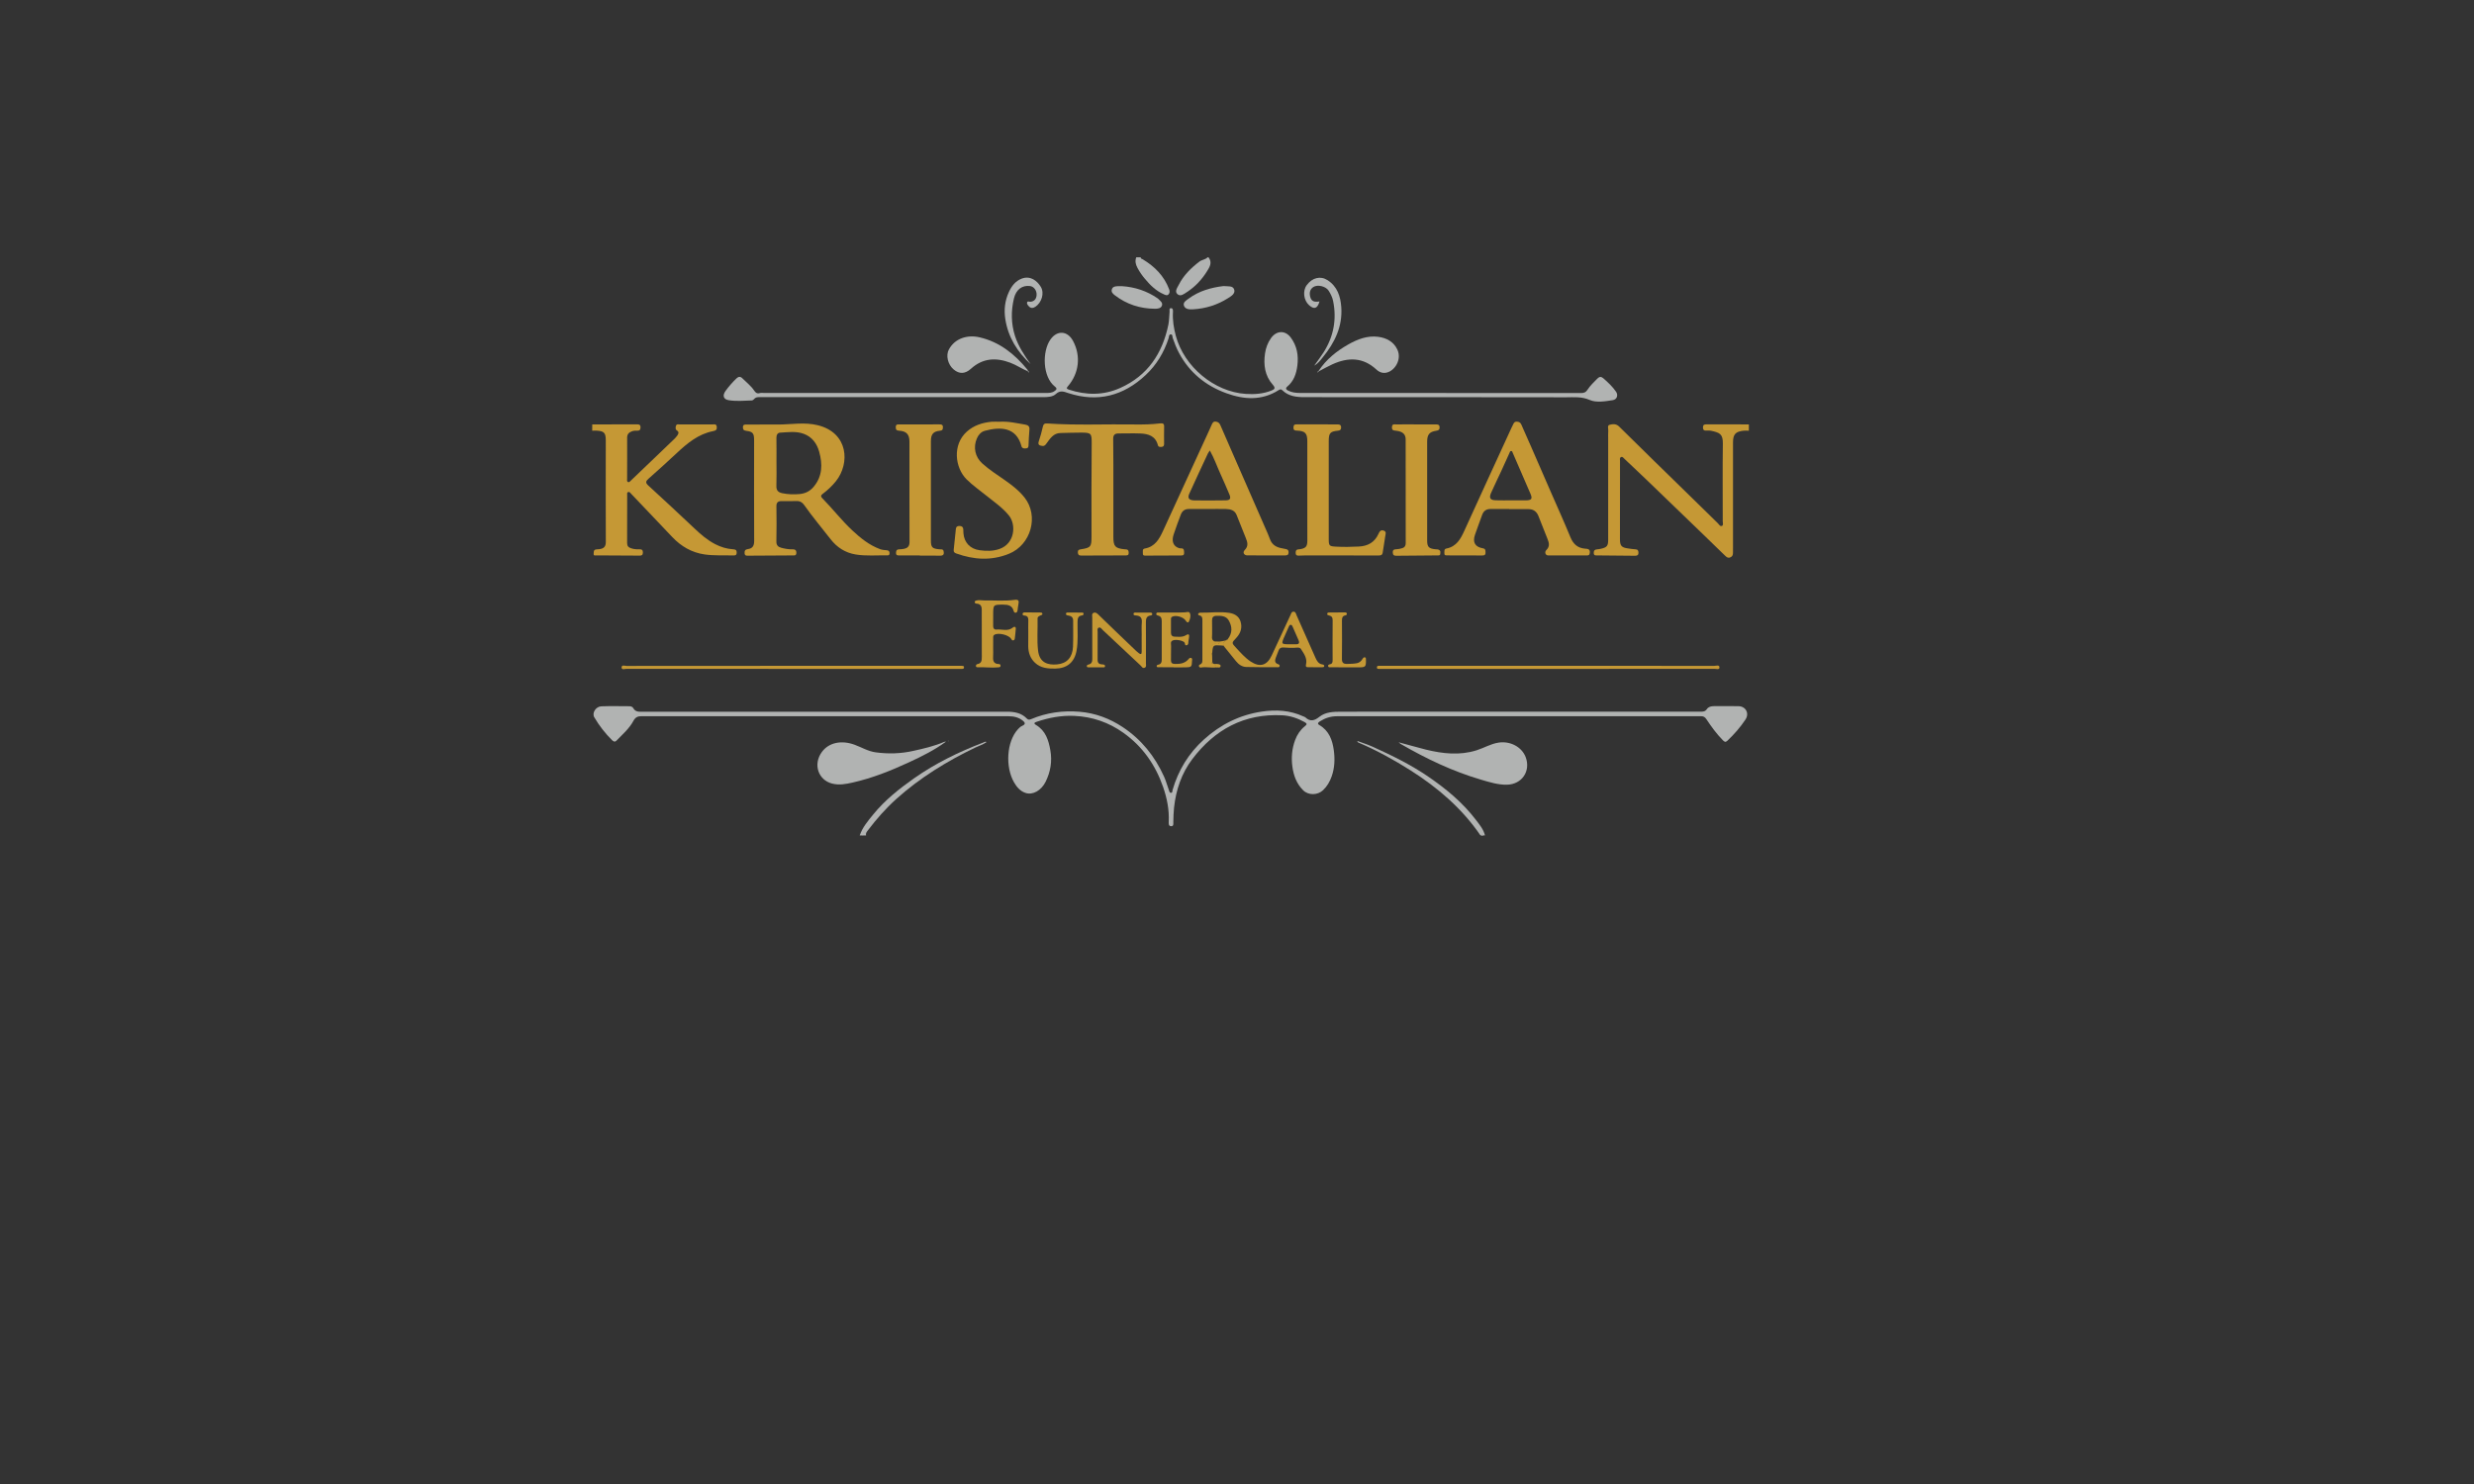 <?xml version="1.0" encoding="utf-8"?>
<!-- Generator: Adobe Illustrator 19.0.0, SVG Export Plug-In . SVG Version: 6.00 Build 0)  -->
<svg version="1.1" id="Layer_1" xmlns="http://www.w3.org/2000/svg" xmlns:xlink="http://www.w3.org/1999/xlink" x="0px" y="0px"
	 viewBox="0 0 8503.9 5102.4" style="enable-background:new 0 0 8503.9 5102.4;" xml:space="preserve">
<rect x="0" y="0" width="8503.9" height="5102.4" fill="#333333" stroke="none"/>
<style type="text/css">
	.st0{fill:#C59835;}
	.st1{fill:#B1B3B2;}
	.st2{fill:#FEFEFD;}
</style>
<g>
	<path class="st0" d="M2035.8,1459.2c50.2,0,100.4,0,150.6-0.1c7.9,0,16-1,15.2,11.4c-0.4,7.1-2.7,10.4-10.1,10.2
		c-6.7-0.2-13.4-0.1-19.9,2.4c-10.1,3.9-16,9.9-15.9,21.8c0.3,47.1-0.1,94.2-0.1,141.3c0,3.8-1.6,9.1,3.1,11.1
		c4.6,2,7.3-2.6,10.2-5.3c48.8-46.6,97.5-93.3,146.2-140.1c4.5-4.3,9-8.7,12.5-13.7c4.1-6,8.1-12.4-1.1-18.4
		c-5.6-3.6-4.5-10.2-3-15.6c1.9-6.9,8.2-4.9,13.1-4.9c37.3-0.1,74.5-0.3,111.8,0c6,0,14.1-2.9,15.4,7.9c1.2,9.8-2.8,13.3-12.4,15.1
		c-50.9,9.8-88.8,41.5-125.3,75.6c-31.9,29.7-64.1,59.2-96.9,88c-9.8,8.6-11,14.1-0.9,23.3c53.5,49.1,106.9,98.4,159.6,148.4
		c21.5,20.4,43.5,39.3,69.9,53c19.5,10.1,39.9,16.5,61.7,17.9c7.4,0.5,12.6,1.1,12.7,11c0.1,10.5-5.7,10.4-12.8,10.2
		c-32.5-1-65.1,1.2-97.6-3.5c-44.4-6.5-80.5-27.7-110.9-59.7c-47.2-49.6-94.3-99.2-141.5-148.8c-2.7-2.9-5.1-7.4-10-5.9
		c-5.3,1.6-3.6,6.8-3.6,10.6c-0.1,54.9,0.2,109.7-0.2,164.6c-0.1,10.4,4.7,15,13.3,17.9c9.5,3.3,19.2,4.1,29.1,3.7
		c8.3-0.3,12.1,2.5,11.8,11.6c-0.2,8.9-4.8,10.1-11.8,10.1c-49.2-0.3-98.3-0.4-147.5-0.8c-3.8,0-10.7,2.4-9.9-5.6
		c0.6-5.7-0.9-13.3,7.9-14.8c4.1-0.7,8.3-0.5,12.4-1.1c14-2,21.6-8.2,21.5-24.4c-0.5-116.4-0.2-232.9-0.1-349.4
		c0-25.8-5.7-32.2-31.2-33.6c-5.1-0.3-10.3,0.1-15.5,0.2C2035.8,1473.7,2035.8,1466.4,2035.8,1459.2z"/>
	<path class="st0" d="M6011.4,1480.9c-5.7-0.1-11.4-0.6-17-0.1c-28.4,2.6-37.5,12-37.5,40.3c-0.1,119.5,0,239.1,0,358.6
		c0,6.7-0.1,13.5-0.1,20.2c0,7-1.1,13-8.9,16.3c-7.9,3.4-12.4-0.1-17.6-5.1c-30.2-29.4-60.5-58.7-90.8-88
		c-60.4-58.4-120.8-116.7-181.4-175c-24.6-23.7-49.4-47.1-74.3-70.5c-3.2-3-6.5-8.3-11.5-6.2c-5.9,2.5-3.8,8.8-3.8,13.8
		c-0.1,89.5-0.1,178.9-0.2,268.4c0,23.1,5.3,29.1,28.5,32.1c8.2,1.1,16.4,2.6,24.6,2.9c8.3,0.3,10.4,4.4,10.5,11.8
		c0.1,8.6-4.8,10.4-11.9,10.4c-42.9-0.4-85.8-0.7-128.8-1.2c-5.9-0.1-12.8,1.6-13-8.5c-0.2-8.9,4.1-11.9,12-12.4
		c4.6-0.3,9.2-1.1,13.7-2.2c19.6-4.6,23.8-9.8,23.9-29.8c0-116.5,0-232.9,0-349.4c0-8.8-0.4-17.6,0.3-26.4c0.6-7.2-4.5-18.2,5-20.5
		c10.7-2.6,22.1-4.1,32.7,6.5c81.2,80.5,163.3,160.2,245,240.2c31.3,30.6,62.4,61.3,93.8,91.8c4.2,4,7.8,12.1,14.5,9.2
		c5.5-2.5,2.5-10.3,2.5-15.7c0.1-89-0.8-178.1,0.4-267.1c0.5-33.7-11.4-37.9-40.9-44.3c-4.5-1-9.3-0.7-13.9-0.5
		c-8.3,0.5-13.7-0.6-13.5-11.3c0.2-10.3,6.2-10.1,13.3-10.1c48.1,0.1,96.3,0,144.4,0.1C6011.4,1466.4,6011.4,1473.7,6011.4,1480.9z"
		/>
	<path class="st1" d="M5088.9,2872.4c-63.3-92.7-146.5-164-240.5-223.7c-56.3-35.7-114.4-67.7-175.7-94.1c-2.6-1.1-6.2-1.5-7.4-7.1
		c18.5,6.9,36.5,12.5,53.5,20.2c66.3,30.1,131.5,62,191.8,103.4c61.2,42,117.8,89,162.9,148.3c12.3,16.2,25.9,32.2,30.8,52.9
		c-2.1,0-4.1,0-6.2,0c-2.1-4.8-4.1-3.9-6.2,0C5091,2872.4,5090,2872.4,5088.9,2872.4z"/>
	<path class="st1" d="M2955.2,2872.4c9.3-28,28.3-49.9,46.4-72.2c39.8-48.9,88.7-87.8,139.9-123.9c73.9-52,154.5-91.2,238.7-123.4
		c3.1-1.2,6.2-4.3,11.1-1.6c-12.1,8.9-26.1,12.8-38.8,19c-98.1,47.2-190.2,103.6-271.5,176.7c-36.6,32.9-68.7,69.5-98.3,108.6
		c-3.7,4.8-7.8,9.9-5.8,16.8c-3.1,0-6.2,0-9.3,0c-0.7-0.7-1.5-1.4-2.2-2.1c-0.3,0.7-0.6,1.4-0.9,2.1
		C2961.4,2872.4,2958.3,2872.4,2955.2,2872.4z"/>
	<path class="st1" d="M3921.1,884.6c-0.8,5.2,3.7,5,6.7,6.8c41.3,24.8,73.8,57.4,91,103.6c2.5,6.6,2.1,12.5-2.4,17.3
		c-4.9,5.2-11.1,1.7-15.9-0.4c-26.8-11.6-47-31.5-65.2-53.5c-9.5-11.5-18.2-23.6-25.3-37c-6.3-12-9.4-23.7-4.3-36.8
		C3910.7,884.6,3915.9,884.6,3921.1,884.6z"/>
	<path class="st1" d="M4154,884.6c14.5,18.4,3.1,34.9-6,49.4c-17.6,28-40.2,52.2-68.3,70.3c-9.6,6.2-21.4,16.4-32,7.4
		c-11.4-9.7-0.8-22.4,4-32.2c16.4-32.9,42-57.9,70.9-80c8.7-6.7,20.6-6.7,28.3-14.9C4152,884.6,4153,884.6,4154,884.6z"/>
	<path class="st2" d="M5092,2872.4c2.1-3.9,4.1-4.8,6.2,0C5096.2,2872.4,5094.1,2872.4,5092,2872.4z"/>
	<path class="st2" d="M2964.5,2872.4c0.3-0.7,0.6-1.4,0.9-2.1c0.7,0.7,1.5,1.4,2.2,2.1C2966.5,2872.4,2965.5,2872.4,2964.5,2872.4z"
		/>
	<path class="st1" d="M2837.2,2462.6c-210.7,0-421.3,0.1-632-0.2c-13.4,0-21.2,3.6-28,16.2c-14.3,26.6-37.5,46.4-58.2,67.9
		c-5.3,5.5-10.3,3.1-14.8-1.3c-24-23.7-44.5-50.1-61.5-79.1c-8.6-14.7,5.3-36.9,24.2-37.6c32-1.2,64.2-0.4,96.3-0.3
		c5.3,0,11.1,1.9,13.5,6.5c7.4,13.7,19.6,12.4,32.1,12.4c417.2-0.1,834.3-0.1,1251.5-0.1c25.9,0,50.5,3.8,69.5,23.8
		c4.3,4.5,8.8,4.1,14.1,1.9c53.4-22.6,109.5-30.2,166.8-25.5c53.8,4.4,103.5,22.9,148.6,52.9c64.2,42.6,110.4,100.3,141.9,170.1
		c6.8,15,11,31,16.7,46.5c1.3,3.7,1.9,9.1,6.9,9.2c6.1,0.2,4.6-5.9,5.6-9.4c19.7-68.1,55.3-126.4,107.9-174
		c56.9-51.5,123-84.6,199.2-95.9c48.9-7.2,96.7-4.5,142.4,16.5c2.4,1.1,5.2,1.6,7,3.3c17.1,16.2,31.6,11.3,48.6-2.1
		c20.8-16.3,47.2-17.2,72.6-17.3c249.5-0.3,499-0.1,748.4-0.2c163,0,326.1-0.1,489.1,0.1c8.6,0,15.7-0.3,21.3-8.7
		c5.5-8.2,15-10.3,24.7-10.3c27.9,0,55.9-0.3,83.8,0.1c25.3,0.3,38.5,24.5,24.4,45.8c-17.7,26.8-38.9,50.8-62.2,73
		c-6.6,6.2-10.1,3.8-15.2-1.3c-21.9-22.1-40-47.2-57.2-73c-5-7.5-10.1-10.1-18.8-10.1c-417.2,0.2-834.3,0.2-1251.5,0.2
		c-21.3,0-40.5,6.4-58.3,17.8c-5.7,3.7-9.7,7.8-1.6,12.5c33.4,19.3,45,52,49.7,86.6c4.1,30,3.1,60.8-7.5,90.3
		c-6.4,17.9-15.4,33.6-29.2,46.8c-18.6,17.9-50.5,18.6-68.6,0.6c-22.6-22.5-32.9-50.4-37.1-81.5c-4.2-31.3-1.5-61.4,9.4-91.1
		c7-19,17.8-35,33.4-47.6c7-5.6,9-8.9-0.4-14.1c-23.9-13.2-49.1-22-76.3-23.5c-131.4-7-233.2,48.7-310.5,151.2
		c-36.6,48.5-55.7,105.2-62.3,166.1c-1.8,16.5-2.1,32.9-2.5,49.4c-0.1,5.9,1.7,14.4-7.2,14.5c-9.4,0.1-8.9-8.6-8.6-15.2
		c2-41.4-6-81.2-19.5-120.1c-26.4-75.8-70.5-138.7-136-185.5c-50.4-36-106.4-55.5-168.7-58.4c-44.7-2.1-87.2,6-129,20
		c-6.3,2.1-13.7,4.9-3,11.3c33.1,19.6,43.2,52.4,49.3,87c6.6,37.6,0.8,73.6-16.2,108c-14.9,30.1-44.2,47.2-69.7,38.4
		c-18-6.2-29.7-20.2-38.9-36.1c-30.1-52.1-26.6-139.5,14-183.5c4.3-4.7,8.7-8.6,14.4-11.1c11.9-5.2,9.9-11.3,1.4-17.9
		c-14-10.9-30.1-14.9-47.8-14.9C3257.5,2462.6,3047.3,2462.6,2837.2,2462.6z"/>
	<path class="st1" d="M4947.3,1351.2c162.5,0,325-0.1,487.6,0.2c9.9,0,16.3-2.7,21.7-11.2c9.2-14.4,21.9-26,33.8-38.3
		c7.4-7.6,13.5-7.6,21-1c16,14,31.5,28.5,43.5,46.1c8.1,11.8,2.9,26.6-11.2,28.8c-26.6,4.2-56.8,9.3-79.6-0.7
		c-27.9-12.1-54.2-9.1-81.1-9.1c-299.7-0.6-599.4-0.3-899.1-0.5c-27.7,0-54.8-2.9-76.2-23.8c-3.9-3.8-7.4-3.6-12.3-0.5
		c-58,36.9-119.2,33-180.2,10.8c-70.9-25.8-126.5-70.9-162.5-138.4c-8.8-16.4-15.5-33.7-21.6-51.3c-1.6-4.6-0.2-12.5-6.5-12.6
		c-7.2-0.1-6.2,8.5-7.8,13.4c-15.6,48.7-41.7,91.7-78.6,126.3c-76.1,71.4-164.8,95.2-266,62.2c-15-4.9-28-10.9-43.4,3.5
		c-10.2,9.5-27.5,10.4-42.8,10.4c-323.5,0-647,0-970.5-0.1c-8.8,0-17.5-1-23.9,7.3c-1.7,2.2-5.3,4.1-8.1,4.2
		c-26.3,1-52.9,3.3-78.9-0.9c-18.5-3-21.8-16.5-10.6-31.9c11.3-15.5,23.8-29.8,37.6-43.1c6.9-6.6,13.4-7,20.2-0.2
		c13.8,13.9,29.7,25.8,40.7,42.4c4.7,7.2,10,11.2,19.3,8.4c4.8-1.4,10.3-0.4,15.5-0.4c322.5,0,644.9,0,967.4,0
		c10.4,0,20.6,0.1,29.8-6.3c7.4-5.1,10.3-8.9,1.2-16c-42.3-33.4-44.1-120.4-14.9-161.7c23.1-32.7,58.7-30.3,77.7,5.3
		c27.4,51.4,20.7,110.8-17.6,155.4c-5,5.8-5.9,8.8,2.8,11.7c59.7,19.5,118.5,20.4,176.7-5.6c94.7-42.4,145.1-118.6,165.6-217.3
		c3-14.6,2.7-29.8,4.2-44.7c0.5-4.6-2.5-12.5,4.9-12.4c7.4,0,7,8.1,6.7,13.4c-1.6,28.2,2.8,55.5,10.1,82.5
		c28.4,104.6,130.8,191.7,240.2,198.9c30.3,2,59.8-0.2,88.1-11.5c10.1-4,15.8-7.7,4.7-20.2c-27.2-30.5-32.3-68.2-26.6-107.6
		c2.8-19.1,9.4-37,20.8-52.9c18.8-26,48.3-27.3,67.5-1.9c21.6,28.7,27.3,62,22.8,97c-3.5,27.7-12.2,53.4-34.9,72.2
		c-6.4,5.3-3.9,9.8,2.4,13.1c13.2,6.9,27.3,8.5,42.1,8.5C4628.5,1351.1,4787.9,1351.2,4947.3,1351.2z"/>
	<path class="st0" d="M2677.3,1459.6c44.3-0.4,88.7-8.5,132.8,2.2c106.9,25.9,112,132,63.2,192.7c-13,16.2-27.9,30.3-44.5,42.8
		c-6.4,4.8-9.3,8.5-2.2,15.8c35.4,36,66.2,76.2,103.2,110.7c28.3,26.4,58.2,50.5,95.2,64.2c8.1,3,16.1,3.2,24.2,4
		c6.6,0.7,8.5,4.7,8.5,10.6c0.1,5.8-3.5,7-8,6.9c-36.2-0.8-72.5,2.8-108.4-3.1c-35.8-5.9-64.2-24.1-86.4-52.7
		c-30.4-39.1-62.3-76.9-90.8-117.5c-6.3-9-14.6-13.9-26.2-13.5c-17.1,0.6-34.2,0.3-51.2,0.2c-11.9-0.1-18.1,4.3-17.9,17.4
		c0.5,40.4,0.8,80.7-0.1,121.1c-0.3,13.1,5.6,19,16.6,21.9c12.5,3.3,25.2,5.7,38.2,5.3c8.2-0.2,13.9,1.7,13.9,11.9
		c0,11-7.4,9.1-13.9,9.1c-50.1,0.4-100.3,0.8-150.4,0.9c-5.6,0-13,1.4-13.7-8.3c-0.6-8.7,2.1-13.2,11.5-14.4
		c15.9-2.1,21.5-11.3,21.4-27.9c-0.6-115.4-0.3-230.8-0.2-346.2c0-23.9-4.1-29.6-27.5-32.5c-9.3-1.2-11.1-5.4-10.9-12.9
		c0.2-9.4,7-8.7,13.3-8.7C2603.8,1459.6,2640.5,1459.6,2677.3,1459.6z M2669,1588.1c0,27.4,0.7,54.8-0.3,82.2
		c-0.6,15.5,5.9,22.6,20.3,25.5c20,4.1,40.1,4.7,60.1,2.8c19-1.8,35.2-9.8,47.9-25.1c30.2-36.4,30.6-77.4,18.9-120
		c-7.9-28.8-24.5-51.3-53.3-62c-26.4-9.8-54.1-5.4-81.3-3.9c-9.2,0.5-12.6,8.6-12.5,18.4C2669.3,1533.3,2669,1560.7,2669,1588.1z"/>
	<path class="st0" d="M4150.9,1750.1c-21.2,0-42.4,0.2-63.7-0.1c-14.3-0.2-23.6,6.5-28.4,19.4c-8.5,22.7-17.2,45.4-24.7,68.5
		c-7,21.4-1.9,37.1,12.9,44.4c3.6,1.8,7.9,3.2,11.8,3c12.3-0.6,10.9,7.8,11.3,15.6c0.4,9.7-6.4,8.8-12.6,8.9
		c-39.3,0.3-78.6,0.6-118,0.5c-4.6,0-11.6,0.9-11.1-7.2c0.4-6.2-2.7-15.5,6.3-17.1c35.7-6.1,50.3-33.1,63.5-61.8
		c52.1-113.5,104.2-227,156.3-340.5c3.4-7.5,6.6-15.2,10.1-22.6c2.8-6,5.1-12.6,14.2-11.6c8.2,0.9,12.9,5,16,12.4
		c11.7,27.5,23.8,54.8,35.8,82.2c39.7,90.8,79.5,181.5,119.1,272.3c5.4,12.3,11,24.5,15.5,37.2c7.4,20.7,23.5,28.8,43.5,31.9
		c4.1,0.6,8.1,1.7,12.1,2.5c7.1,1.3,8.8,6,8.4,12.5c-0.5,7.6-4.8,9.1-11.4,9.1c-43.5-0.1-87,0.1-130.4-0.1c-11.2,0-17-10.1-9-18.2
		c14-14.1,9.5-27.7,3.4-42.6c-10.5-25.8-20.8-51.7-31-77.6c-6.6-16.8-20.9-20.5-36.4-21C4193.4,1749.5,4172.1,1750,4150.9,1750.1
		L4150.9,1750.1z M4158.6,1548.9c-2.8,4.3-5.2,7-6.7,10.2c-21.5,46.2-43.2,92.3-64.1,138.7c-6.7,14.8-0.7,22.4,17.8,22.7
		c35.6,0.5,71.3,0.3,106.9-0.2c15.8-0.2,19.3-5.9,13.2-20.6c-10-23.7-20.2-47.3-30.9-70.8
		C4182.9,1602.7,4173.5,1575.4,4158.6,1548.9z"/>
	<path class="st0" d="M5187.5,1750c-21.2,0-42.4,0.1-63.7,0c-14.7-0.1-24.3,6.5-29.3,20.5c-8,22.9-16.9,45.6-24.7,68.6
		c-8.7,25.8,0.8,41.6,27.7,46.2c9.1,1.6,8.3,7.3,8.7,13.5c0.5,7.9-2.6,11.1-10.7,11c-40.9-0.3-81.7-0.2-122.6-0.3
		c-4.5,0-8.5-0.7-8.1-6.6c0.4-6.4-2-15.3,6.8-16.9c35.2-6.8,49.3-33.5,62.4-62.5c53.4-117.5,107.3-234.6,161.1-351.9
		c1.9-4.2,4.2-8.3,6.1-12.5c2.4-5.3,5-9.8,12.3-9.4c7.4,0.4,12.6,2.6,15.7,9.9c11.2,26.1,23,51.9,34.4,77.9
		c21.9,50.1,43.6,100.2,65.4,150.3c23.1,53,47,105.7,69,159.2c9.7,23.5,24.3,37,49.9,39.4c7.6,0.7,18.7,0,16.7,14.4
		c-0.9,6.6-2.8,8.9-9.3,8.9c-44.5-0.1-89,0.2-133.5,0c-9.5,0-14-11.2-6.2-18.9c12.2-12.1,9-24.1,4-37
		c-10.4-26.5-21.1-52.8-31.4-79.3c-6.1-15.7-17.3-23.9-34.2-24c-22.3-0.1-44.5,0-66.8,0C5187.5,1750.3,5187.5,1750.1,5187.5,1750z
		 M5194.2,1720.3L5194.2,1720.3c17,0.1,34.1,0.3,51.1,0c19.2-0.3,22.8-5.2,15.5-22.4c-20-46.9-40.5-93.7-60.9-140.5
		c-1.2-2.7-1.8-6.8-5.4-6.8c-4.4-0.1-5.1,4.6-6.4,7.6c-9.1,19.6-17.7,39.5-26.8,59.1c-11.9,25.7-24.3,51.2-35.9,77
		c-8,17.8-3.2,25.4,16.1,25.8C5159,1720.7,5176.6,1720.3,5194.2,1720.3z"/>
	<path class="st0" d="M3827,1684.2c0,53.8,0,107.7,0,161.5c0,32.9,5.9,39.5,38.3,42.8c2.6,0.3,5.2,0.1,7.7,0.7
		c6.7,1.6,6.4,7.1,6.6,12.3c0.2,6.1-3,8.1-8.7,8.1c-51.7,0.1-103.5,0.2-155.2,0.5c-8.1,0-10.7-4.3-10.8-11.7
		c-0.1-7.7,4.5-8.9,10.9-9.9c34.2-5.3,36.2-9.3,36.1-44.4c-0.4-106.1-0.2-212.2,0.6-318.3c0.3-35.4-1.2-38.4-35.9-38.4
		c-23.8,0-47.6,0.9-71.4,1.4c-24.2,0.5-35.4,18.8-47.6,35.4c-3.9,5.3-7.2,10-14.7,9c-9.8-1.2-16.5-3.5-12.2-16.2
		c5.5-16.1,10-32.6,13.7-49.2c2.1-9.4,5.6-12.5,15.5-11.8c100.3,6.8,200.7,1.8,301,3.4c29,0.4,58-0.2,86.8-3.7
		c10-1.2,14.2,1.1,13.8,11.9c-0.6,19.6-0.2,39.3-0.1,59c0,6.2-2.5,9.7-9.1,9.9c-5.2,0.1-10.4,1-12.3-6.1c-8.2-31.4-32.8-39-60.6-40
		c-24.8-1-49.7,0-74.5-0.1c-12.6,0-18.6,4.7-18.5,18.5C3827.2,1567.2,3826.9,1625.7,3827,1684.2
		C3826.9,1684.2,3827,1684.2,3827,1684.2z"/>
	<path class="st0" d="M3434.2,1450.1c32.6-2.2,60.8,5.1,89.3,9.7c10.5,1.7,16.3,6.1,14.9,18.4c-1.9,17.4-2.1,35.1-3,52.6
		c-0.2,4.9-0.9,9.9-6.8,10.5c-6,0.7-12.6,1.9-16.7-4.7c-0.5-0.8-0.7-1.9-0.9-2.9c-18-66.3-72.8-66.7-125.9-52.5
		c-12.7,3.4-21.8,13.7-27.1,25.9c-13.4,30.6-6.5,63.7,18.4,86.3c23.7,21.5,50.7,38.7,76.9,57c24.9,17.5,49,35.8,68.2,60
		c50.5,63.7,22.3,163-53.4,193.6c-61.2,24.8-120.8,20.5-181.2-1.1c-6.5-2.3-9.4-5.5-8.7-12.3c2.5-24.1,4.9-48.3,7.5-72.4
		c0.8-7.7,5.9-10.1,13.2-9.8c7.4,0.3,11.7,3.6,12.2,11.1c0.3,4.6,0.2,9.3,0.6,14c2.3,31,22.6,53.9,55.6,58.3
		c23.4,3.1,46.1,3.5,68.7-4.5c51.8-18.2,58.3-82.6,31.7-115.3c-22.1-27.2-50.6-46.4-77.3-67.9c-22.8-18.4-46.9-35.1-67.8-55.9
		c-40-39.8-49.7-119,0.8-164.2c23.8-21.3,53.3-30.9,84.8-33.9C3417.9,1449.3,3427.8,1450.1,3434.2,1450.1z"/>
	<path class="st0" d="M4493.6,1685.9c0-56.4,0.1-112.8,0-169.3c0-26.9-7.5-34.8-34.6-36c-7.3-0.3-13.2-0.3-13-10.4
		c0.2-7.8,2.4-11.3,10.6-11.2c47.1,0.3,94.2,0.3,141.3,0.2c7.3,0,11.9,1.9,11.9,10.4c0,7.8-3.1,10.4-11,11.2
		c-26.9,2.6-31.5,8.5-31.5,35.5c0.1,112.3,0,224.7,0,337c0,23.5,1.7,24.9,25.6,26.2c25.9,1.5,51.7,0.8,77.6-0.4
		c30.9-1.4,54.5-14.3,67.6-43.3c3.7-8.3,7.7-15.1,18.3-11.4c10.2,3.6,6,12.2,5.2,18.6c-2.4,18.9-6.2,37.7-8.8,56.6
		c-1.4,10.1-7.7,10.2-15.6,10.2c-83.3-0.2-166.7-0.2-250-0.2c-7.7,0-15.5,0.4-23.2,0.7c-5.9,0.3-10.2-1.3-10.4-8.3
		c-0.1-6,0.4-11.7,7.8-13c3-0.6,6.2-0.6,9.2-1.1c17.9-3.4,23-9.6,23.1-28.1C4493.6,1801.8,4493.6,1743.9,4493.6,1685.9
		L4493.6,1685.9z"/>
	<path class="st0" d="M4866.8,1459.3c22.8,0,45.5,0,68.3,0c6.4,0,12.6-0.1,13.2,9c0.5,8.4-2.6,11.4-11.2,12.7
		c-24,3.6-31.5,13.3-31.5,37.7c0,113.3,0,226.6,0,339.9c0,21.5,5.6,27.5,27.6,29.8c5.1,0.5,10.7-0.1,14.9,3.2
		c4.2,3.3,2.9,8.5,2.5,13c-0.6,6-5.6,5-9.6,5c-47,0.4-94,0.7-141.1,1.2c-7.9,0.1-12.4-2.1-12.5-11.4c-0.1-9.6,4.9-10.7,12.6-11
		c6.6-0.2,13.3-1.7,19.7-3.6c8.2-2.4,12.2-7.6,12.2-17.1c-0.3-119-0.1-238-0.2-356.9c0-18-10.5-27.4-32.8-29.8
		c-8.4-0.9-14.9-0.7-14.3-12.5c0.6-12.4,9-9.1,15.4-9.2c22.2-0.4,44.5-0.1,66.7-0.1C4866.8,1459.2,4866.8,1459.2,4866.8,1459.3z"/>
	<path class="st0" d="M3161.7,1909.6c-23.3,0-46.6,0-69.8,0c-6.3,0-12.2,0.7-12-9.2c0.2-9.1,4.1-11.7,12.2-11.8
		c5.1-0.1,10.3-0.6,15.4-1.7c12.5-2.6,18.8-9,18.8-23.4c-0.5-114.8-0.1-229.7-0.2-344.6c0-24.9-10.1-36.4-34.6-38
		c-9-0.6-12.7-2.7-12.5-12.4c0.2-11,7.2-9.2,13.7-9.2c45.5-0.1,91-0.1,136.6-0.2c7,0,11.8,0.8,11.8,9.9c0,8.5-2.4,11.3-11.2,12.1
		c-22,2.1-30.1,12.3-30.1,35c0,113.8,0,227.6,0,341.5c0,24.3,4.2,28.7,29.4,31c5.4,0.5,12.4-1.5,14.2,6.1
		c2.2,9.3,0.4,16.1-11.8,15.8c-23.3-0.4-46.5-0.1-69.8-0.1C3161.7,1910,3161.7,1909.8,3161.7,1909.6z"/>
	<path class="st1" d="M4807.4,2552.1c31.7,8.1,62.6,17.6,94,25.3c57.8,14.1,115.8,20.6,173.8,2.4c25.5-8,48.7-22.3,75.7-26.5
		c40.1-6.3,80.1,14.8,93.4,50c18,48-13,93.6-64.5,94.7c-30.9,0.6-60-8.8-89.1-17.3c-97-28.5-187.6-71.6-274.9-122.1
		C4812.8,2556.8,4810.2,2554.3,4807.4,2552.1z"/>
	<path class="st1" d="M3251.6,2550c-39.3,28.9-82.2,50.2-125.6,70.3c-63.2,29.3-127.8,55.3-196.2,70.5c-23.1,5.1-45.3,9.5-69.9,3.2
		c-47.3-12.2-66-66.1-34.8-108.6c23.9-32.5,67.1-41.4,112.4-24.8c24.1,8.8,46.2,22.5,72.4,26.1c43.4,5.9,86.4,4.7,129.1-4.9
		c36.2-8.1,72.4-16.3,106.7-31.1C3247.5,2549.9,3249.6,2550.2,3251.6,2550z"/>
	<path class="st0" d="M4166.4,2250.7c0.2,8.6,0.5,17.2,0.7,25.8c-0.7,1-2,2.1-1.9,2.9c0.5,2.1,2.4,2.2,4.2,1.8
		c1.3,0.6,2.6,1.2,4,1.8c1.5,5,10.2,4.2,9.1,11.3c-18,3-36.1-2.4-54.1,0.8c-2.9,0.5-6.4-0.5-7.3-4.3c-0.8-3,1.3-5.2,3.6-6.1
		c9.7-3.8,8.2-12,8.2-19.6c0-43.4-0.1-86.9,0.1-130.3c0-8.7,0.4-16.8-10.8-19c-2.6-0.5-5.1-3-3.6-5.6c1-1.9,4.1-3.7,6.3-3.7
		c33.6,0.8,67.3-4.4,100.6,0.7c17.1,2.6,33,11.2,38.6,29.5c6.7,21.6,0.4,40.7-15,56.9c-16.2,17-16.1,16.8,0.3,34.4
		c15.4,16.6,30.4,33.8,49.4,46.5c31.6,20.9,56.3,13.8,72.2-20.4c21.5-46.2,42.8-92.6,64.4-138.7c2.3-4.8,3.4-12,10.2-12.3
		c8.1-0.4,8.9,7.4,11.3,12.8c21.6,48.5,43.1,97.1,64.7,145.6c4.9,11,10.6,21.4,24.5,23.2c3.1,0.4,6.5,2.4,5.6,6
		c-0.8,3.6-4.7,3.5-7.8,3.5c-16,0-32.1,0.1-48.1-0.1c-6.7-0.1-8.3-2.5-6.6-9.8c4.9-21.2-7.6-37.4-18.1-53.7
		c-2.4-3.7-8.3-4.3-12.9-3.9c-15.5,1.5-31,0.7-46.5-0.4c-8.3-0.6-13.9,2-16.8,10.2c-3.1,8.7-6.9,17.2-10,26
		c-3.3,9.3-3,17.5,8.3,21.1c3.2,1,5.9,2.7,5.3,6.4c-0.8,5.2-5.3,4.1-8.6,4.1c-35.4-0.1-70.8,0.2-106.1-0.8
		c-14.5-0.4-26.2-8.8-35.3-19.9c-13.1-15.8-25.8-32-38.7-48c-0.1-1.1-0.7-1.8-1.8-2.1c-0.7-1.1-1.3-2.3-2-3.4
		c-6-9.1,2.3-12.8,6.6-17.8l1.6-0.8c2.9-0.2,6.5,0.8,6.3-4.2c16-20.5,15.3-42.6,3.1-63.8c-8.9-15.6-25.7-16.4-42.2-16
		c-11.3,0.3-15.5,5.6-15.2,16.5c0.5,16,0,32,0.2,48c0.1,7-2.6,14.5,3.6,20.5c0.7,0.6,1.4,1.3,2.2,1.9l0.7,0.5
		c2.4,2.4,3.8,2.7,6.1,0.8c4,0.1,8.1,0.2,12.1,0.4c1.2,12.2-8.3,8.1-13.6,8c-9.5-0.2-13.4,4.4-13.1,12.7
		C4164.6,2234.8,4161.9,2243.1,4166.4,2250.7z M4435.5,2215.1c6.2,0,12.4-0.2,18.5,0c11.2,0.4,13.7-4.6,9.4-14.3
		c-6.6-15-13.1-30.1-19.8-45.1c-1.4-3.2-2.6-7.3-6.8-7.5c-4.4-0.2-5.6,3.8-7.1,7.1c-4.6,10.3-9.1,20.6-13.7,30.9
		C4403.2,2215.2,4403.2,2215.2,4435.5,2215.1z"/>
	<path class="st1" d="M4532.4,1275.3c26.1-39.7,62.1-68.5,102.9-91.5c31.3-17.6,64.7-30.5,101.6-25.8c28.9,3.7,53.5,16.6,66.4,44.2
		c18,38.6-16.6,83.8-49.6,79.7c-9.6-1.2-16.7-5.9-22.9-11.6c-46-42.5-97-42.2-150.6-17.9c-15.9,7.2-31.2,16-46.7,24
		C4533.4,1276.4,4532.4,1275.3,4532.4,1275.3z"/>
	<path class="st1" d="M3532.4,1276.3c-20.4-8.6-38.8-21.3-59.7-29.2c-49.2-18.5-94.5-16.2-135.3,20.8c-20.5,18.6-40.5,18.5-59.6,2.2
		c-20.2-17.2-27.2-48.3-16.2-68.6c21.2-39.1,64.9-51.2,105.6-41.7c68.7,15.9,120.8,57.8,164.5,111.3c0.9,1.1,1.1,2.8,1.6,4.3
		C3533.4,1275.4,3532.4,1276.3,3532.4,1276.3z"/>
	<path class="st0" d="M5322.1,2299.9c-190.9,0-381.9,0-572.8,0c-2.1,0-4.2,0.2-6.2,0c-4.3-0.4-10.6,1.5-10.2-5.8
		c0.3-5.8,5.8-4.8,9.8-4.8c11.9-0.1,23.8-0.1,35.7-0.1c371.5,0,743,0,1114.5,0.2c6.1,0,17.4-4.7,17.4,5.5c0,8.9-11,4.7-16.9,4.7
		C5702.9,2299.9,5512.5,2299.9,5322.1,2299.9L5322.1,2299.9z"/>
	<path class="st0" d="M2725.3,2289.3c190.5,0,381,0,571.4,0c2.1,0,4.2-0.2,6.2,0c4.3,0.4,11-1.2,10.7,5.5c-0.3,6.2-6.8,5-11.2,5.1
		c-13.5,0.2-26.9,0-40.4,0c-369.6,0-739.1,0-1108.7-0.2c-5.8,0-16.7,4.5-16.7-4.7c0-10.3,11.3-5.4,17.3-5.4
		C2344.4,2289.2,2534.9,2289.2,2725.3,2289.3C2725.3,2289.2,2725.3,2289.3,2725.3,2289.3z"/>
	<path class="st0" d="M3924.4,2185.7c0-15-0.9-30.1,0.3-45c1.1-14.2-2.7-22.6-17.9-24.4c-3.7-0.5-11.4,0.2-10.5-6.1
		c0.8-5.7,7.5-4,11.9-4c15-0.2,30-0.1,45,0c3.1,0,6.7,0.3,7.4,4.1c0.8,4.1-2.7,5.4-5.7,5.8c-14,2-16.2,11-16.1,23.4
		c0.5,47,0.3,94.1,0.1,141.2c0,5.3,2.4,12.2-4.4,15.2c-7.1,3.1-10-4.1-13.8-7.6c-43.2-40.4-86.2-81.1-129.4-121.4
		c-4.2-3.9-8.1-11.6-14.9-8.7c-5.8,2.5-3.5,10.1-3.5,15.5c-0.2,31.5,0.2,63.1-0.1,94.6c-0.1,11.3,5.2,15.7,15.7,16.1
		c4,0.2,9.7,0.4,9.8,5.5c0.2,6.2-6,4.4-9.6,4.5c-14.9,0.3-29.8,0.3-44.6,0c-3.2-0.1-8.1,1.2-8.4-4.2c-0.2-3.8,3.4-4.8,6.4-5.5
		c10.8-2.6,12.5-10.3,12.4-20.1c-0.3-47.1-0.3-94.1-0.1-141.2c0-5.8-2.7-13.6,4.9-16.5c7.1-2.7,11.9,2,17.1,7.2
		c42.8,41.7,86,82.9,129.1,124.2c2.6,2.5,5.4,4.8,8.3,7c7.1,5.6,10.7,4.9,10.5-5.2c-0.3-18.1-0.1-36.2-0.1-54.3
		C3924.2,2185.7,3924.3,2185.7,3924.4,2185.7z"/>
	<path class="st0" d="M3413.8,2231.3c0,7.8,0.5,15.6-0.1,23.3c-1.1,15.3,0,28.4,20.2,28.6c3.7,0,5.5,2.6,5.3,6.2
		c-0.2,4.1-3.3,4.6-6.5,5c-24.3,2.5-48.5-1.1-72.8-0.2c-2.7,0.1-5.3-1.1-5.3-4.3c0-3.5,1.8-6,5.3-6.6c14.3-2.6,14.9-12.7,14.9-24.5
		c-0.4-51.2-0.2-102.4-0.2-153.6c0-13.9,2-29.1-19-29.9c-2.5-0.1-4.9-1.9-5.1-5c-0.3-4.2,2.9-4.8,5.9-5.7c8.7-2.4,17.5,0,26.2-0.2
		c35.1-0.5,70.4,2.9,105.3-2c13.1-1.8,15.3,3.5,12.8,14.7c-1.6,7-1.9,14.3-3.1,21.4c-0.6,3.5-1.9,7.6-6,8.2
		c-4.3,0.7-6.5-2.8-7.5-6.4c-4.8-18.3-18.5-21.4-34.8-21.4c-35.3,0-35.3-0.3-35.4,34.7c0,12.9,0.1,25.9-0.1,38.8
		c-0.1,7.6,3.5,12.8,10.8,12.1c19.3-1.9,40.1,7.8,57.9-7.6c4.2-3.6,9.6-2,9.1,5c-0.7,11.3-2.2,22.6-3.5,33.8c-0.4,3.5-2.5,5.8-6,6.1
		c-3.8,0.4-4.7-2.9-6.4-5.5c-8.8-13.4-43.1-21.7-57.1-14.2c-5.3,2.8-4.7,7.6-4.7,12.1C3413.7,2206.5,3413.8,2218.9,3413.8,2231.3z"
		/>
	<path class="st0" d="M3534.5,2180.2c0-16-0.3-32.1,0.1-48.1c0.2-8.5-2.3-14-11.3-15.4c-4-0.6-9.2-0.3-8.3-6.5
		c0.7-4.5,5.2-4.7,8.8-4.7c17,0,34.1,0.2,51.1,0.4c3.1,0,7,0.1,7.9,3.5c1.5,5.2-3.8,5.1-6.7,6.7c-4.4,2.5-9.8,3.8-9.7,10.6
		c0.9,36.7-2.5,73.5,1.7,110c4.8,41.7,33,50.8,66.1,47.6c33.6-3.2,52.4-24.8,54-60.5c1.3-29.9,0.3-60,0.5-89.9
		c0.1-11.9-6.7-16.3-17.3-17.8c-3.4-0.5-8-1.2-7.4-6.1c0.6-5.1,5.3-3.9,8.7-4c14.4-0.1,28.9,0,43.3,0.2c3.3,0.1,7.9-1.5,8.5,4
		c0.5,4.1-2.8,5.4-5.9,5.8c-14,1.9-14.6,11.6-14.8,22.8c-0.5,33,2.6,66.2-3.5,99c-7.4,39.6-32.7,60.5-73.3,61
		c-25.1,0.3-49.6-1.5-69.3-19.9c-16-14.9-22.8-33.9-23.4-55.3C3534.2,2209.2,3534.5,2194.7,3534.5,2180.2z"/>
	<path class="st0" d="M4033.8,2294.2c-16.5,0-33.1,0.1-49.6-0.1c-2.9,0-6.9,1-8.2-2.6c-1.3-3.9,2.3-5.5,5.2-6.1
		c11.7-2.2,12.1-10.7,12.1-20c-0.1-42.9-0.2-85.9,0-128.8c0-9.7-1.7-17.5-12.5-20.2c-3.7-0.9-7.6-2.3-6.2-7.1c1.4-4.6,6-3.2,9.3-3.2
		c23.8-0.2,47.6-0.1,71.4-0.2c5.7,0,11.4-0.3,17-0.5c6.4-0.1,15-4.5,18,3.5c3.5,9.3,0.5,19.8-3.8,28.5c-2.3,4.7-7.3,2.4-10.4-2.9
		c-7.7-13.2-34.1-20.6-46.9-14.1c-4,2.1-4.2,5.4-4.2,9.1c0,15.5,0,31,0,46.6c0,8.2,4.7,12.8,12.4,12.9c13.3,0.2,26.8,2.6,39.3-5.2
		c9.2-5.8,12.2-2,10.4,7.8c-0.9,4.6-1.6,9.2-2.1,13.8c-0.6,5,0.4,11.5-5.9,13c-7.4,1.8-5-6.2-7.5-9.4c-5.2-6.6-28.5-11.3-39.5-7.4
		c-10.5,3.7-6.5,12.8-6.7,20c-0.5,16-0.1,32.1-0.4,48.1c-0.2,9.2,3.8,12.9,13,13.1c17.6,0.4,34.1-1.4,46.6-15.8
		c2.7-3.1,5.6-6.8,10.4-4.6c4.2,2,2.5,6.4,2.4,9.8c-0.6,20.7-2.3,22.2-23.2,22.3c-6.7,0-13.5,0.1-20.2,0.1s-13.5,0-20.2,0
		C4033.8,2294.4,4033.8,2294.3,4033.8,2294.2z"/>
	<path class="st1" d="M3542.2,1251.8c-45.3-42.1-76.8-91.9-86.6-154.2c-5.1-32.6-1.5-63.8,12.2-93.6c9.2-20,22-37.3,43.5-45.8
		c30-11.8,53.3,6.8,66.3,28.2s3.1,53.9-18.9,68.5c-8.3,5.5-16.7,5.4-23.4-2.9c-2.8-3.5-6.6-7.7-4.8-12.5c2-5.4,7.2-1.6,10.9-1.9
		c13.1-0.9,21-9.3,21.7-23.5c0.8-15.3-9.4-29-22.7-30.6c-26.7-3.3-47.8,11.5-55.3,43c-10.2,42.8-9.8,86,3.7,128.5
		C3500.3,1190.7,3520.9,1221.4,3542.2,1251.8z"/>
	<path class="st1" d="M4535.6,1036.3c-7.1,25-18.5,28.5-35.8,13.1c-18.9-16.8-22.8-49.3-8.2-69c19.2-25.8,47-32.9,71.6-17.1
		c33.6,21.6,44.6,55.7,47.2,92.8c4.7,66.3-22.3,121.5-62.9,171.5c-8.2,10.1-15.6,21.2-30.1,29.5c12.1-17.1,23-31.2,32.5-46.2
		c34.2-54.3,45.3-113,32.4-176.1c-2.6-12.9-8.5-24.4-15.4-35.3c-9.5-15.2-38.3-22.2-52.7-12.5c-11.5,7.7-13.9,19.3-10.8,32.8
		C4507.5,1037.5,4519.7,1039.1,4535.6,1036.3z"/>
	<path class="st0" d="M4627.5,2294.4c-17.6,0-35.1,0.1-52.7-0.1c-3.4,0-7.9,1.2-9.5-3.1c-1.8-4.9,2.8-6.6,6-7.2
		c9.1-1.7,9.3-7.9,9.3-15.1c-0.1-45.5-0.3-90.9,0.1-136.4c0.1-9.5-3.4-14.4-12.3-16.5c-2.8-0.6-6.7-1.2-6.5-5.3
		c0.3-5.1,4.6-4.8,8.2-4.8c17-0.2,34.1-0.1,51.1-0.4c3.9-0.1,7.7,0,8.4,4.6c0.7,4.1-3.2,5.1-6,5.8c-9.6,2.3-11,8.8-10.9,17.6
		c0.3,43.9,0.5,87.8-0.1,131.8c-0.2,12.9,4.8,17.6,17.3,17.4c11.4-0.2,22.7-0.3,33.9-2.4c9.3-1.7,15.3-7.4,20-15.4
		c1.7-2.9,4.8-6.4,8.8-4.5c3,1.4,2.5,5.3,2.6,8.4c0.3,24.2-1.3,25.8-25.8,25.7C4655.4,2294.4,4641.5,2294.4,4627.5,2294.4z"/>
	<path class="st1" d="M4205,983.6c15.8,1.6,33.6-2.5,37.6,13.2c3.5,13.5-11.7,22.2-22.1,28.8c-36.3,22.9-76.5,35.5-119.3,37.9
		c-11.1,0.6-26.2,0.8-31.3-11.5c-5.1-12.2,7.5-19.1,15.8-25.2C4121.8,999.9,4163.7,988.7,4205,983.6z"/>
	<path class="st1" d="M3856.5,983.9c44.7,3,85.8,16.5,122.8,42c0.8,0.6,1.7,1.2,2.4,2c6.2,6.6,15.9,12.7,12.2,22.9
		c-3.6,9.9-14.8,10.8-24,10.8c-51.1-0.3-97.4-15.2-138.2-46.6c-7.1-5.4-12.9-11.3-9.8-20.6c3.2-9.5,12.3-9.9,20.6-10.5
		C3847.2,983.6,3851.9,983.9,3856.5,983.9z"/>
	<path class="st0" d="M4166.4,2250.7c-4.5-7.6-4.2-15.8-4.4-23.8c-0.2-8.3,5.2-14.7,14.7-14.4c5.3,0.1,15.6,5.6,14.4-6.6
		c7.5-0.8,14.6-2,21.5-3.8c-3.2,5.6-11.6,8.9-5.6,18c-2.6-0.3-6.2-0.6-8.8-0.8c-27.6-1.5-29.1-2.8-31.4,24.5
		C4166.7,2245.6,4167.1,2248.9,4166.4,2250.7z"/>
	<path class="st0" d="M4180.5,2294.3c1.1-7.1-6.1-6.3-7.6-11.3c3.5,0,7.5-0.2,11,0c5.2,0.3,12.1,1.5,11.7,6.9
		C4195,2298,4185.4,2294.1,4180.5,2294.3z"/>
	<path class="st0" d="M4169.4,2281.3c-1.9,1.5-4.1-0.2-4.6-2.3c-0.2-0.8,1.6-1.8,2.3-2.8C4168,2278.2,4168.8,2279.2,4169.4,2281.3z"
		/>
	<path class="st1" d="M3533.4,1275.4c1.4,1.2,2.9,2.4,4.3,3.6c-0.6,0.6-1.2,1.1-1.8,1.7c-1.2-1.5-2.3-2.9-3.5-4.4
		C3532.4,1276.3,3533.4,1275.4,3533.4,1275.4z"/>
	<path class="st1" d="M4533.4,1276.4c-1.2,1.4-2.3,2.8-3.5,4.3c-0.6-0.6-1.2-1.2-1.8-1.7c1.4-1.2,2.8-2.4,4.2-3.6
		C4532.4,1275.3,4533.4,1276.4,4533.4,1276.4z"/>
	<path class="st1" d="M3398.6,2548c0.1-0.3,0.3-0.7,0.4-0.7c0.4,0,0.8,0.2,1.1,0.3c-0.1,0.3-0.3,0.7-0.4,0.8
		C3399.4,2548.3,3399,2548.1,3398.6,2548z"/>
	<path class="st1" d="M3260.4,2547.4c0,0.3,0,0.8-0.1,0.9c-0.3,0.2-0.9,0.4-1.2,0.2c-1.3-0.6-1.3-1.2,0.2-1.5
		C3259.6,2546.9,3260.1,2547.2,3260.4,2547.4z"/>
	<path class="st0" d="M4208,2223.3c1.1,0.2,1.7,0.9,1.8,2.1C4209.2,2224.7,4208.6,2224,4208,2223.3z"/>
	<path class="st0" d="M4213.9,2201.5c2.5-1.8,4.5-3,6.7-4.4C4220.8,2202.1,4216.9,2201.2,4213.9,2201.5z"/>
	<path class="st0" d="M4172.9,2204.7c2,0.3,4.1,0.5,6.1,0.8C4176.7,2207.4,4174.6,2207.9,4172.9,2204.7z"/>
	<path class="st1" d="M4170.1,2202.5c0.7,0.6,1.4,1.3,2.2,1.9C4171.5,2203.7,4170.8,2203.1,4170.1,2202.5z"/>
</g>
</svg>
